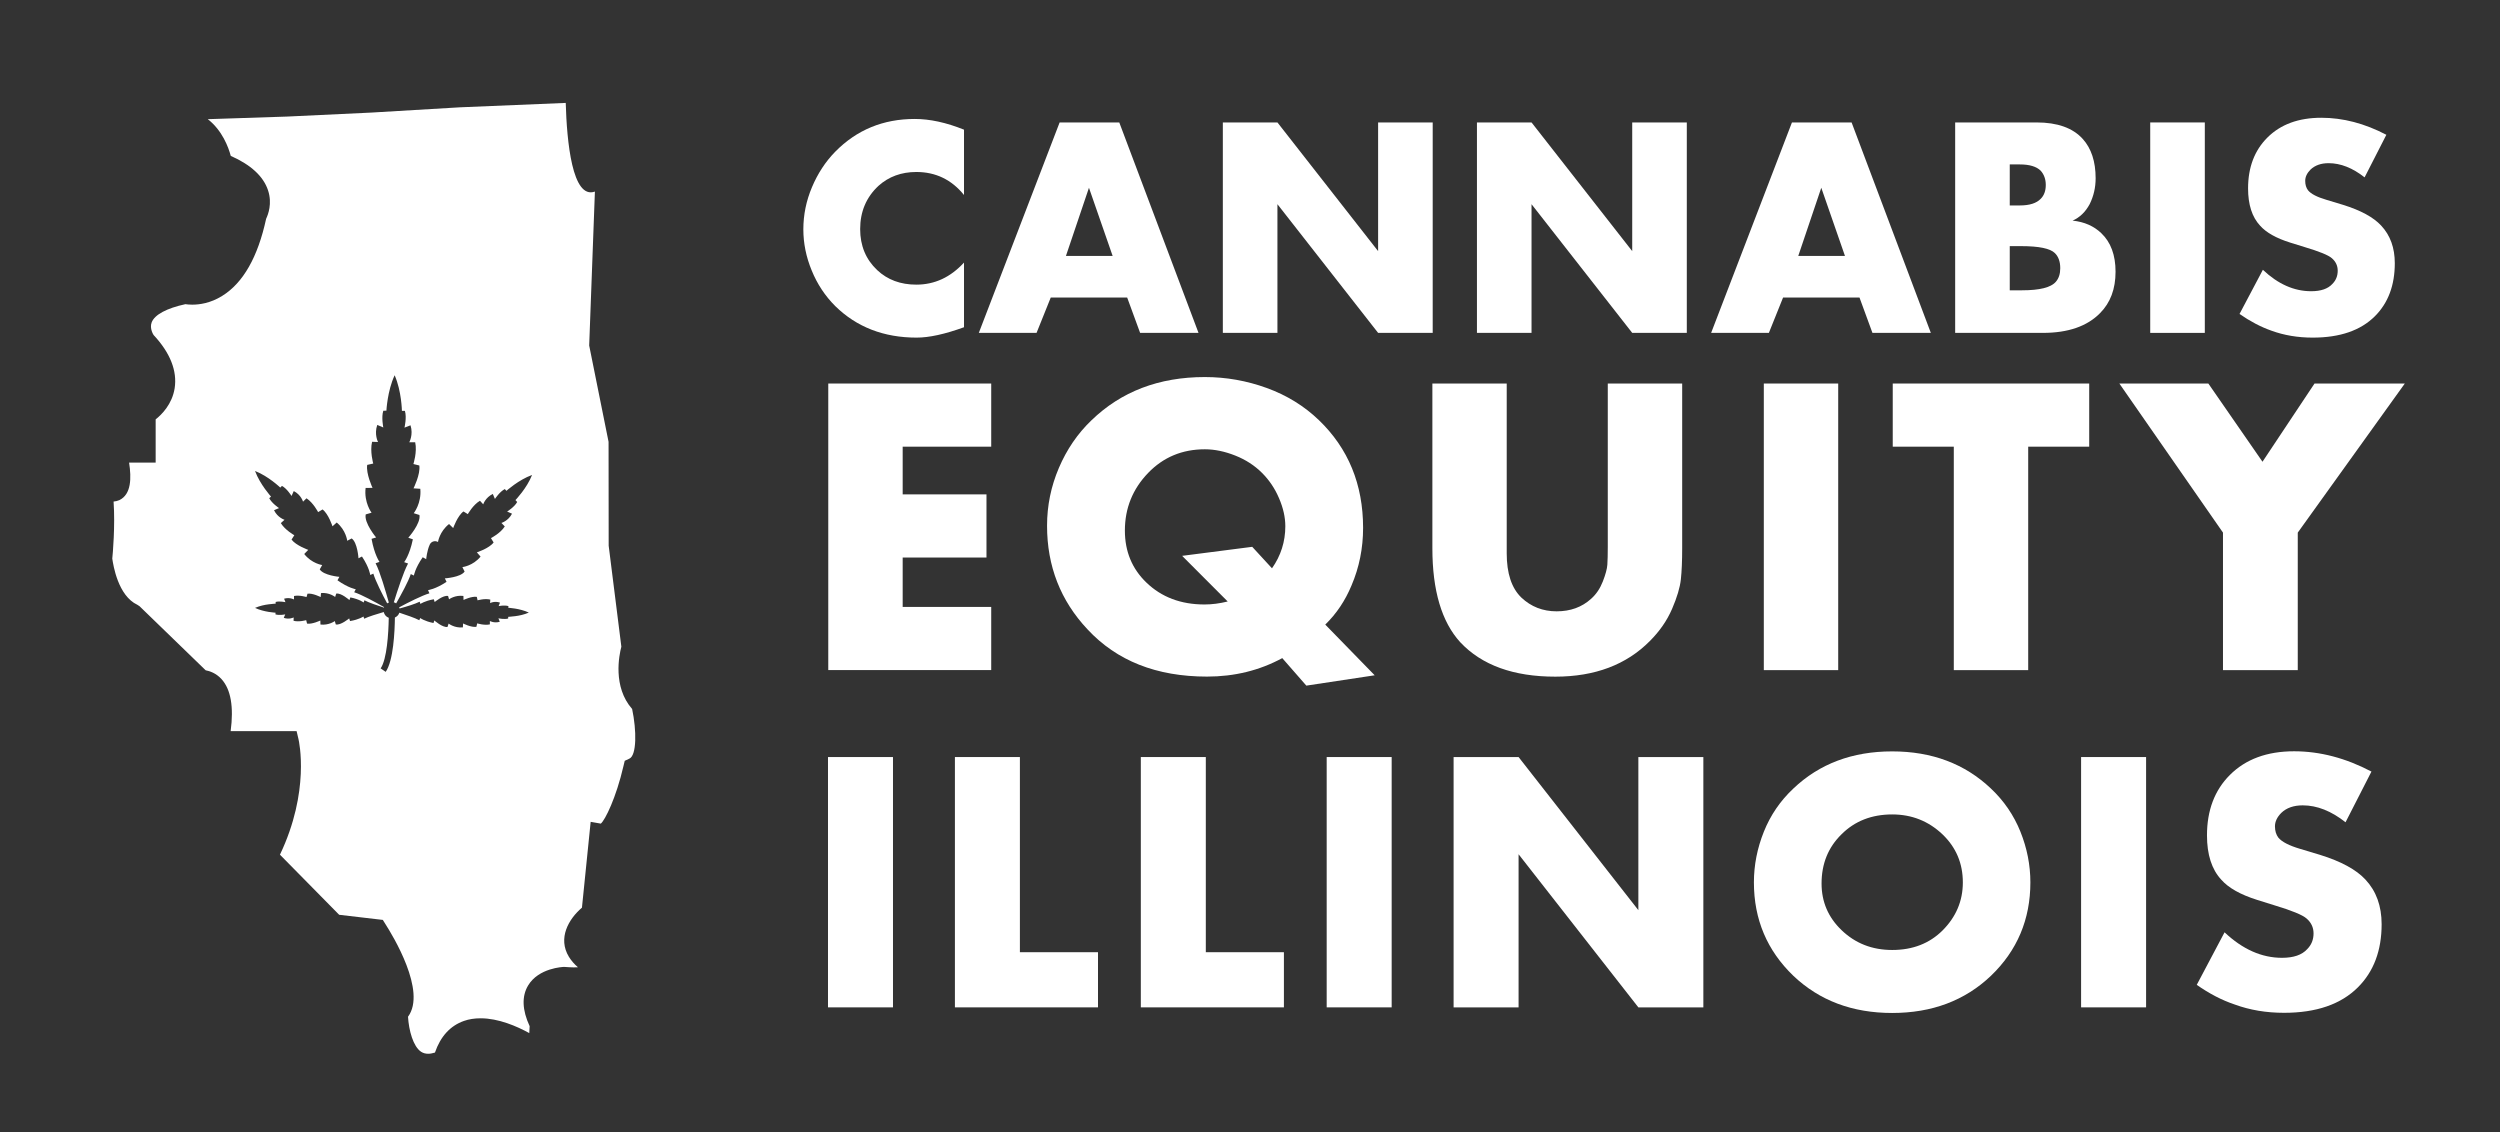 <svg width="382" height="173" viewBox="0 0 382 173" fill="none" xmlns="http://www.w3.org/2000/svg">
<rect x="0" y="0" width="382" height="173" fill="#333333" stroke="none"/>
<g clip-path="url(#clip0)">
<path d="M147.3 40.119V50.001C144.373 51.065 141.961 51.588 140.065 51.588C135.051 51.588 130.901 49.984 127.624 46.768C126.078 45.222 124.88 43.418 124.032 41.34C123.175 39.271 122.751 37.168 122.751 35.049C122.751 32.83 123.192 30.677 124.074 28.591C124.955 26.505 126.136 24.701 127.616 23.189C130.893 19.848 134.951 18.177 139.774 18.177C142.086 18.177 144.597 18.725 147.3 19.814V29.796C145.404 27.452 142.976 26.28 140.015 26.28C137.728 26.28 135.799 26.987 134.227 28.4C132.364 30.137 131.433 32.339 131.433 35.007C131.433 37.542 132.298 39.637 134.036 41.274C135.608 42.753 137.604 43.493 140.015 43.493C142.818 43.493 145.246 42.363 147.3 40.119Z" fill="white"/>
<path d="M174.21 50.865L172.231 45.463H160.555L158.385 50.865H149.562L161.911 18.709H171.025L183.133 50.865H174.21ZM162.876 39.105H170.011L166.393 28.691L162.876 39.105Z" fill="white"/>
<path d="M195.191 50.865H186.85V18.709H195.191L210.576 38.373V18.709H218.917V50.865H210.576L195.191 31.201V50.865Z" fill="white"/>
<path d="M234.018 50.865H225.677V18.709H234.018L249.403 38.373V18.709H257.744V50.865H249.403L234.018 31.201V50.865Z" fill="white"/>
<path d="M286.109 50.865L284.13 45.463H272.454L270.284 50.865H261.461L273.81 18.709H282.924L295.032 50.865H286.109ZM274.775 39.105H281.91L278.292 28.691L274.775 39.105Z" fill="white"/>
<path d="M312.155 50.865H298.749V18.709H311.19C314.375 18.709 316.72 19.548 318.234 21.219C319.548 22.665 320.213 24.676 320.213 27.244C320.213 28.657 319.905 29.979 319.298 31.201C318.658 32.389 317.785 33.229 316.695 33.711C318.5 33.902 319.955 34.55 321.086 35.639C322.533 37.019 323.256 38.98 323.256 41.523C323.256 44.158 322.466 46.261 320.895 47.84C318.924 49.851 316.013 50.865 312.155 50.865ZM307.09 25.125V31.392H308.637C310.117 31.392 311.173 31.051 311.822 30.378C312.338 29.863 312.595 29.156 312.595 28.259C312.595 27.394 312.338 26.671 311.822 26.089C311.182 25.449 310.117 25.125 308.637 25.125H307.09ZM307.09 37.609V44.358H308.97C311.672 44.358 313.394 43.925 314.134 43.053C314.583 42.537 314.807 41.847 314.807 40.983C314.807 39.986 314.533 39.213 313.984 38.673C313.277 37.966 311.556 37.609 308.82 37.609H307.09Z" fill="white"/>
<path d="M328.554 18.709H336.895V50.865H328.554V18.709Z" fill="white"/>
<path d="M342.2 47.973L345.768 41.224C348.079 43.41 350.541 44.499 353.144 44.499C354.624 44.499 355.697 44.133 356.379 43.393C356.928 42.845 357.202 42.172 357.202 41.365C357.202 40.593 356.894 39.953 356.287 39.437C355.772 38.988 354.391 38.423 352.138 37.75L349.967 37.077C347.813 36.404 346.267 35.531 345.335 34.475C344.113 33.162 343.506 31.259 343.506 28.79C343.506 25.574 344.487 22.989 346.449 21.028C348.479 19 351.223 17.994 354.699 17.994C358.009 17.994 361.318 18.858 364.636 20.596L361.31 27.103C359.481 25.657 357.643 24.934 355.813 24.934C354.657 24.934 353.743 25.258 353.061 25.898C352.512 26.447 352.237 27.02 352.237 27.635C352.237 28.217 352.379 28.699 352.67 29.081C353.119 29.63 354.05 30.112 355.464 30.527L358.017 31.3C360.72 32.14 362.666 33.195 363.855 34.484C365.235 35.963 365.925 37.875 365.925 40.218C365.925 43.593 364.911 46.294 362.89 48.314C360.703 50.5 357.535 51.588 353.385 51.588C351.098 51.588 348.994 51.231 347.065 50.525C345.435 49.951 343.813 49.095 342.2 47.973Z" fill="white"/>
<path d="M151.458 58.603V68.252H137.928V75.541H150.734V85.191H137.928V92.738H151.458V102.387H126.56V58.603H151.458Z" fill="white"/>
<path d="M202.501 95.439L210.052 103.185L199.607 104.764L195.931 100.559C192.472 102.437 188.638 103.384 184.43 103.384C176.722 103.384 170.634 100.974 166.169 96.162C162.052 91.782 159.99 86.513 159.99 80.337C159.99 77.27 160.589 74.328 161.795 71.502C163 68.676 164.655 66.258 166.751 64.246C171.308 59.825 177.088 57.614 184.098 57.614C187.341 57.614 190.493 58.171 193.561 59.285C196.63 60.398 199.274 62.036 201.511 64.18C206.019 68.51 208.281 74.004 208.281 80.661C208.281 83.77 207.69 86.704 206.509 89.463C205.545 91.782 204.214 93.768 202.501 95.439ZM180.63 84.933L191.341 83.554L194.36 86.837C195.715 84.908 196.397 82.764 196.397 80.404C196.397 79.049 196.081 77.628 195.441 76.14C194.809 74.652 193.944 73.364 192.846 72.267C191.707 71.128 190.335 70.239 188.738 69.607C187.141 68.976 185.595 68.651 184.106 68.651C180.647 68.651 177.753 69.857 175.433 72.267C173.071 74.719 171.882 77.653 171.882 81.069C171.882 84.26 172.979 86.912 175.167 89.014C177.487 91.25 180.447 92.364 184.04 92.364C185.179 92.364 186.36 92.214 187.591 91.907L180.63 84.933Z" fill="white"/>
<path d="M218.858 58.603H230.226V84.543C230.226 87.61 230.966 89.862 232.463 91.308C233.952 92.713 235.748 93.411 237.852 93.411C239.956 93.411 241.702 92.779 243.108 91.508C243.898 90.809 244.496 89.92 244.912 88.848C245.328 87.776 245.561 86.92 245.602 86.288C245.644 85.656 245.669 84.742 245.669 83.562V58.603H257.037V83.753C257.037 85.681 256.97 87.269 256.837 88.516C256.704 89.762 256.255 91.275 255.49 93.045C254.725 94.816 253.594 96.453 252.105 97.941C248.513 101.573 243.698 103.393 237.652 103.393C231.257 103.393 226.418 101.639 223.133 98.14C220.289 95.032 218.867 90.236 218.867 83.761V58.603H218.858Z" fill="white"/>
<path d="M269.511 58.603H280.878V102.395H269.511V58.603Z" fill="white"/>
<path d="M319.24 68.252H309.909V102.395H298.541V68.252H289.211V58.603H319.231V68.252H319.24Z" fill="white"/>
<path d="M339.672 102.395V81.384L323.839 58.603H337.435L345.709 70.555L353.659 58.603H367.455L351.098 81.384V102.395H339.672Z" fill="white"/>
<path d="M126.518 115.677H136.448V153.926H126.518V115.677Z" fill="white"/>
<path d="M145.911 115.677H155.84V145.498H167.774V153.926H145.911V115.677Z" fill="white"/>
<path d="M174.318 115.677H184.248V145.498H196.181V153.926H174.318V115.677Z" fill="white"/>
<path d="M202.717 115.677H212.646V153.926H202.717V115.677Z" fill="white"/>
<path d="M232.039 153.926H222.11V115.677H232.039L250.342 139.073V115.677H260.272V153.926H250.342L232.039 130.529V153.926Z" fill="white"/>
<path d="M310.242 134.826C310.242 140.486 308.229 145.249 304.213 149.105C300.238 152.887 295.207 154.782 289.12 154.782C283.041 154.782 278.009 152.887 274.026 149.105C270.01 145.24 267.997 140.486 267.997 134.826C267.997 132.191 268.504 129.607 269.519 127.08C270.533 124.553 272.03 122.359 274.026 120.489C278.001 116.707 283.032 114.812 289.12 114.812C295.198 114.812 300.23 116.707 304.213 120.489C306.2 122.359 307.706 124.562 308.72 127.08C309.735 129.607 310.242 132.191 310.242 134.826ZM289.128 124.445C285.993 124.445 283.406 125.459 281.377 127.487C279.348 129.474 278.334 131.984 278.334 135.001C278.334 137.793 279.348 140.162 281.377 142.115C283.481 144.143 286.059 145.157 289.128 145.157C292.263 145.157 294.824 144.16 296.82 142.173C298.882 140.112 299.922 137.66 299.922 134.834C299.922 131.925 298.891 129.482 296.82 127.496C294.675 125.459 292.113 124.445 289.128 124.445Z" fill="white"/>
<path d="M317.992 115.677H327.922V153.926H317.992V115.677Z" fill="white"/>
<path d="M335.664 150.485L339.913 142.456C342.666 145.057 345.593 146.354 348.695 146.354C350.458 146.354 351.738 145.913 352.537 145.032C353.185 144.384 353.51 143.578 353.51 142.622C353.51 141.708 353.144 140.943 352.42 140.328C351.805 139.796 350.167 139.123 347.489 138.317L344.911 137.511C342.35 136.705 340.512 135.674 339.406 134.411C337.951 132.84 337.227 130.587 337.227 127.645C337.227 123.822 338.391 120.747 340.728 118.411C343.14 116.001 346.408 114.796 350.541 114.796C354.483 114.796 358.424 115.827 362.358 117.896L358.399 125.642C356.221 123.922 354.042 123.057 351.855 123.057C350.474 123.057 349.385 123.44 348.587 124.204C347.938 124.853 347.614 125.542 347.614 126.266C347.614 126.955 347.788 127.529 348.129 127.986C348.662 128.634 349.776 129.208 351.456 129.706L354.499 130.621C357.709 131.618 360.029 132.873 361.443 134.402C363.09 136.164 363.913 138.433 363.913 141.226C363.913 145.24 362.707 148.448 360.295 150.859C357.693 153.46 353.926 154.757 348.994 154.757C346.275 154.757 343.772 154.333 341.477 153.493C339.506 152.837 337.576 151.823 335.664 150.485Z" fill="white"/>
<path d="M96.589 108.33C93.612 104.955 94.594 100.126 94.943 98.813L93.005 83.379L92.989 67.513L90.028 52.794L90.901 29.273C87.434 30.511 86.61 21.601 86.444 15.725L70.278 16.398L56.706 17.204L43.883 17.811L31.75 18.21C33.962 19.931 34.91 22.499 35.26 23.82C38.328 25.175 40.249 26.945 40.956 29.081C41.63 31.109 40.956 32.805 40.665 33.428C39.401 39.271 37.156 43.236 33.937 45.222C32.149 46.336 30.47 46.552 29.372 46.552C28.948 46.552 28.59 46.519 28.332 46.477C25.463 47.1 23.634 48.081 23.177 49.253C22.811 50.2 23.468 51.206 23.484 51.206C26.004 53.907 27.102 56.683 26.686 59.334C26.303 61.745 24.732 63.332 23.784 64.08V70.688H19.725C20.091 73.04 20.075 75.542 18.229 76.423C17.954 76.547 17.663 76.605 17.355 76.639C17.613 80.362 17.231 84.659 17.156 85.349C17.305 86.371 18.029 91.026 20.989 92.413L21.322 92.63L31.426 102.42C32.008 102.528 33.014 102.844 33.854 103.775C35.276 105.346 35.733 108.014 35.243 111.721H45.322L45.613 112.959C45.688 113.292 47.401 120.888 42.777 130.596L51.825 139.78L58.494 140.561L58.893 141.201C59.991 142.921 65.23 151.465 62.344 155.355C62.469 157.433 63.126 159.901 64.34 160.708C64.673 160.924 65.014 161.015 65.455 161.015C65.746 161.015 66.095 160.94 66.461 160.832C67.317 158.347 68.814 156.726 70.901 155.995C71.667 155.721 72.531 155.596 73.438 155.596C76.157 155.596 78.96 156.801 80.872 157.857L80.93 156.801C79.783 154.333 79.708 152.238 80.689 150.593C82.294 147.892 86.045 147.742 86.211 147.742C86.76 147.775 87.217 147.817 87.658 147.817C87.899 147.817 88.132 147.817 88.315 147.8C87.733 147.31 87.276 146.761 86.926 146.196C85.205 143.362 86.868 140.445 88.922 138.691L90.253 125.576L91.808 125.85C92.465 125.285 94.144 121.927 95.275 117.015L95.459 116.25L96.174 115.918C97.288 115.411 97.288 111.629 96.589 108.33ZM79.026 76.705C78.619 77.47 77.488 78.168 77.488 78.168L78.236 78.492C77.654 79.614 76.615 79.905 76.615 79.905L77.13 80.437C76.465 81.493 75.018 82.224 75.018 82.224L75.425 82.889C74.743 83.795 72.864 84.401 72.864 84.401L73.43 85.05C72.257 86.479 70.652 86.654 70.652 86.654L70.993 87.335C70.378 88.225 67.974 88.374 67.974 88.374L68.232 88.906C66.511 90.045 65.405 90.169 65.405 90.169L65.613 90.66C64.49 90.984 62.319 92.089 60.989 92.804C61.022 92.854 61.039 92.921 61.056 92.979C62.062 92.704 63.459 92.281 64.124 91.94L64.24 92.281C64.24 92.281 64.873 91.823 66.286 91.566L66.419 91.99C66.419 91.99 67.716 90.901 68.465 91.067L68.615 91.574C68.615 91.574 69.521 90.893 70.81 91.059L70.827 91.674C70.827 91.674 72.074 91.075 72.856 91.2L72.972 91.732C72.972 91.732 74.062 91.408 74.918 91.616L74.885 92.148C74.885 92.148 75.567 91.79 76.398 92.081L76.191 92.613C76.191 92.613 77.097 92.422 77.687 92.613L77.671 92.871C77.671 92.871 79.425 92.954 80.806 93.602C80.107 93.91 79.326 94.076 78.71 94.151C78.095 94.234 77.654 94.25 77.654 94.25V94.508C77.072 94.683 76.157 94.475 76.157 94.475L76.365 95.007C75.517 95.264 74.852 94.89 74.852 94.89V95.406C73.995 95.597 72.922 95.248 72.922 95.248L72.789 95.78C71.991 95.896 70.76 95.264 70.76 95.264L70.727 95.863C69.446 95.996 68.548 95.281 68.548 95.281L68.382 95.796C67.633 95.929 66.369 94.807 66.369 94.807L66.236 95.198C64.823 94.907 64.207 94.433 64.207 94.433L64.074 94.774C63.425 94.417 62.029 93.959 61.022 93.619C60.914 93.959 60.656 94.217 60.34 94.358C60.315 96.528 60.116 100.949 58.935 102.661L58.162 102.129C59.118 100.75 59.367 96.802 59.401 94.4C59.01 94.259 58.727 93.934 58.636 93.519C57.629 93.81 56.299 94.217 55.65 94.541L55.534 94.201C55.534 94.201 54.902 94.658 53.488 94.899L53.355 94.491C53.355 94.491 52.058 95.58 51.309 95.414L51.16 94.899C51.16 94.899 50.253 95.58 48.964 95.43L48.947 94.816C48.947 94.816 47.7 95.414 46.918 95.289L46.785 94.757C46.785 94.757 45.696 95.082 44.856 94.857L44.873 94.342C44.873 94.342 44.207 94.699 43.359 94.408L43.584 93.876C43.584 93.876 42.677 94.067 42.087 93.876L42.103 93.619C42.103 93.619 40.332 93.536 38.968 92.887C39.667 92.58 40.449 92.413 41.064 92.339C41.679 92.256 42.12 92.239 42.12 92.239V91.981C42.702 91.807 43.617 92.015 43.617 92.015L43.409 91.483C44.257 91.225 44.923 91.599 44.923 91.599V91.067C45.779 90.893 46.835 91.233 46.835 91.233L46.985 90.718C47.767 90.602 48.997 91.233 48.997 91.233L49.047 90.618C50.328 90.502 51.209 91.217 51.209 91.217L51.376 90.701C52.141 90.568 53.388 91.691 53.388 91.691L53.538 91.283C54.952 91.574 55.567 92.064 55.567 92.064L55.683 91.724C56.315 92.064 57.663 92.522 58.669 92.846C58.669 92.812 58.685 92.779 58.685 92.763C57.371 92.015 55.243 90.851 54.12 90.494L54.361 90.037C54.361 90.037 53.255 89.862 51.567 88.673L51.858 88.141C51.858 88.141 49.455 87.934 48.856 87.003L49.23 86.338C49.23 86.338 47.625 86.114 46.486 84.651L47.101 84.019C47.101 84.019 45.222 83.354 44.548 82.448L44.972 81.783C44.972 81.783 43.559 81.002 42.91 79.93L43.476 79.423C43.476 79.423 42.419 79.099 41.871 77.96L42.636 77.636C42.636 77.636 41.53 76.905 41.139 76.123L41.413 75.882C41.413 75.882 39.725 74.012 38.977 71.984V71.968C41.022 72.766 42.827 74.503 42.827 74.503L43.085 74.245C43.85 74.652 44.548 75.783 44.548 75.783L44.889 75.035C46.012 75.616 46.303 76.655 46.303 76.655L46.835 76.14C47.875 76.822 48.607 78.251 48.607 78.251L49.288 77.844C50.195 78.525 50.802 80.42 50.802 80.42L51.451 79.838C52.881 81.027 53.056 82.631 53.056 82.631L53.737 82.274C54.627 82.889 54.777 85.307 54.777 85.307L55.309 85.033C56.449 86.754 56.573 87.859 56.573 87.859L57.047 87.651C57.371 88.757 58.444 90.868 59.16 92.197C59.243 92.148 59.326 92.098 59.417 92.081C58.927 90.344 58.07 87.36 57.388 86.064L57.987 85.856C57.987 85.856 57.205 84.767 56.773 82.332L57.471 82.124C57.471 82.124 55.6 79.888 55.883 78.6L56.773 78.343C56.773 78.343 55.6 76.788 55.866 74.561L56.922 74.544C56.922 74.544 55.9 72.367 56.108 71.037L57.031 70.829C57.031 70.829 56.498 68.959 56.856 67.504L57.762 67.538C57.762 67.538 57.147 66.366 57.646 64.928L58.569 65.319C58.569 65.319 58.245 63.748 58.569 62.759L59.043 62.751C59.043 62.751 59.193 59.717 60.29 57.365C60.29 57.348 60.307 57.348 60.307 57.348C61.363 59.767 61.413 62.784 61.413 62.784H61.87C62.178 63.789 61.804 65.344 61.804 65.344L62.727 64.986C63.184 66.432 62.536 67.579 62.536 67.579H63.442C63.767 69.059 63.168 70.904 63.168 70.904L64.074 71.128C64.265 72.475 63.184 74.619 63.184 74.619L64.224 74.686C64.432 76.896 63.218 78.417 63.218 78.417L64.091 78.692C64.332 79.988 62.386 82.166 62.386 82.166L63.085 82.407C62.586 84.842 61.754 85.897 61.754 85.897L62.353 86.105C61.654 87.385 60.715 90.294 60.174 92.031C60.307 92.064 60.432 92.131 60.532 92.197C61.28 90.884 62.419 88.823 62.769 87.718L63.243 87.942C63.243 87.942 63.417 86.837 64.59 85.149L65.122 85.44C65.122 85.44 65.238 84.127 65.671 83.205C65.887 82.731 66.469 82.556 66.927 82.814C66.927 82.814 67.151 81.227 68.615 80.071L69.247 80.686C69.247 80.686 69.912 78.8 70.818 78.151L71.484 78.559C71.484 78.559 72.265 77.146 73.338 76.514L73.837 77.062C73.837 77.062 74.161 76.024 75.301 75.475L75.625 76.24C75.625 76.24 76.357 75.118 77.138 74.727L77.38 75.001C77.38 75.001 79.251 73.314 81.28 72.583H81.296C80.498 74.611 78.76 76.414 78.76 76.414L79.026 76.705Z" fill="white"/>
</g>
<defs>
<clipPath id="clip0">
<rect width="382" height="173" fill="white"/>
</clipPath>
</defs>
</svg>
